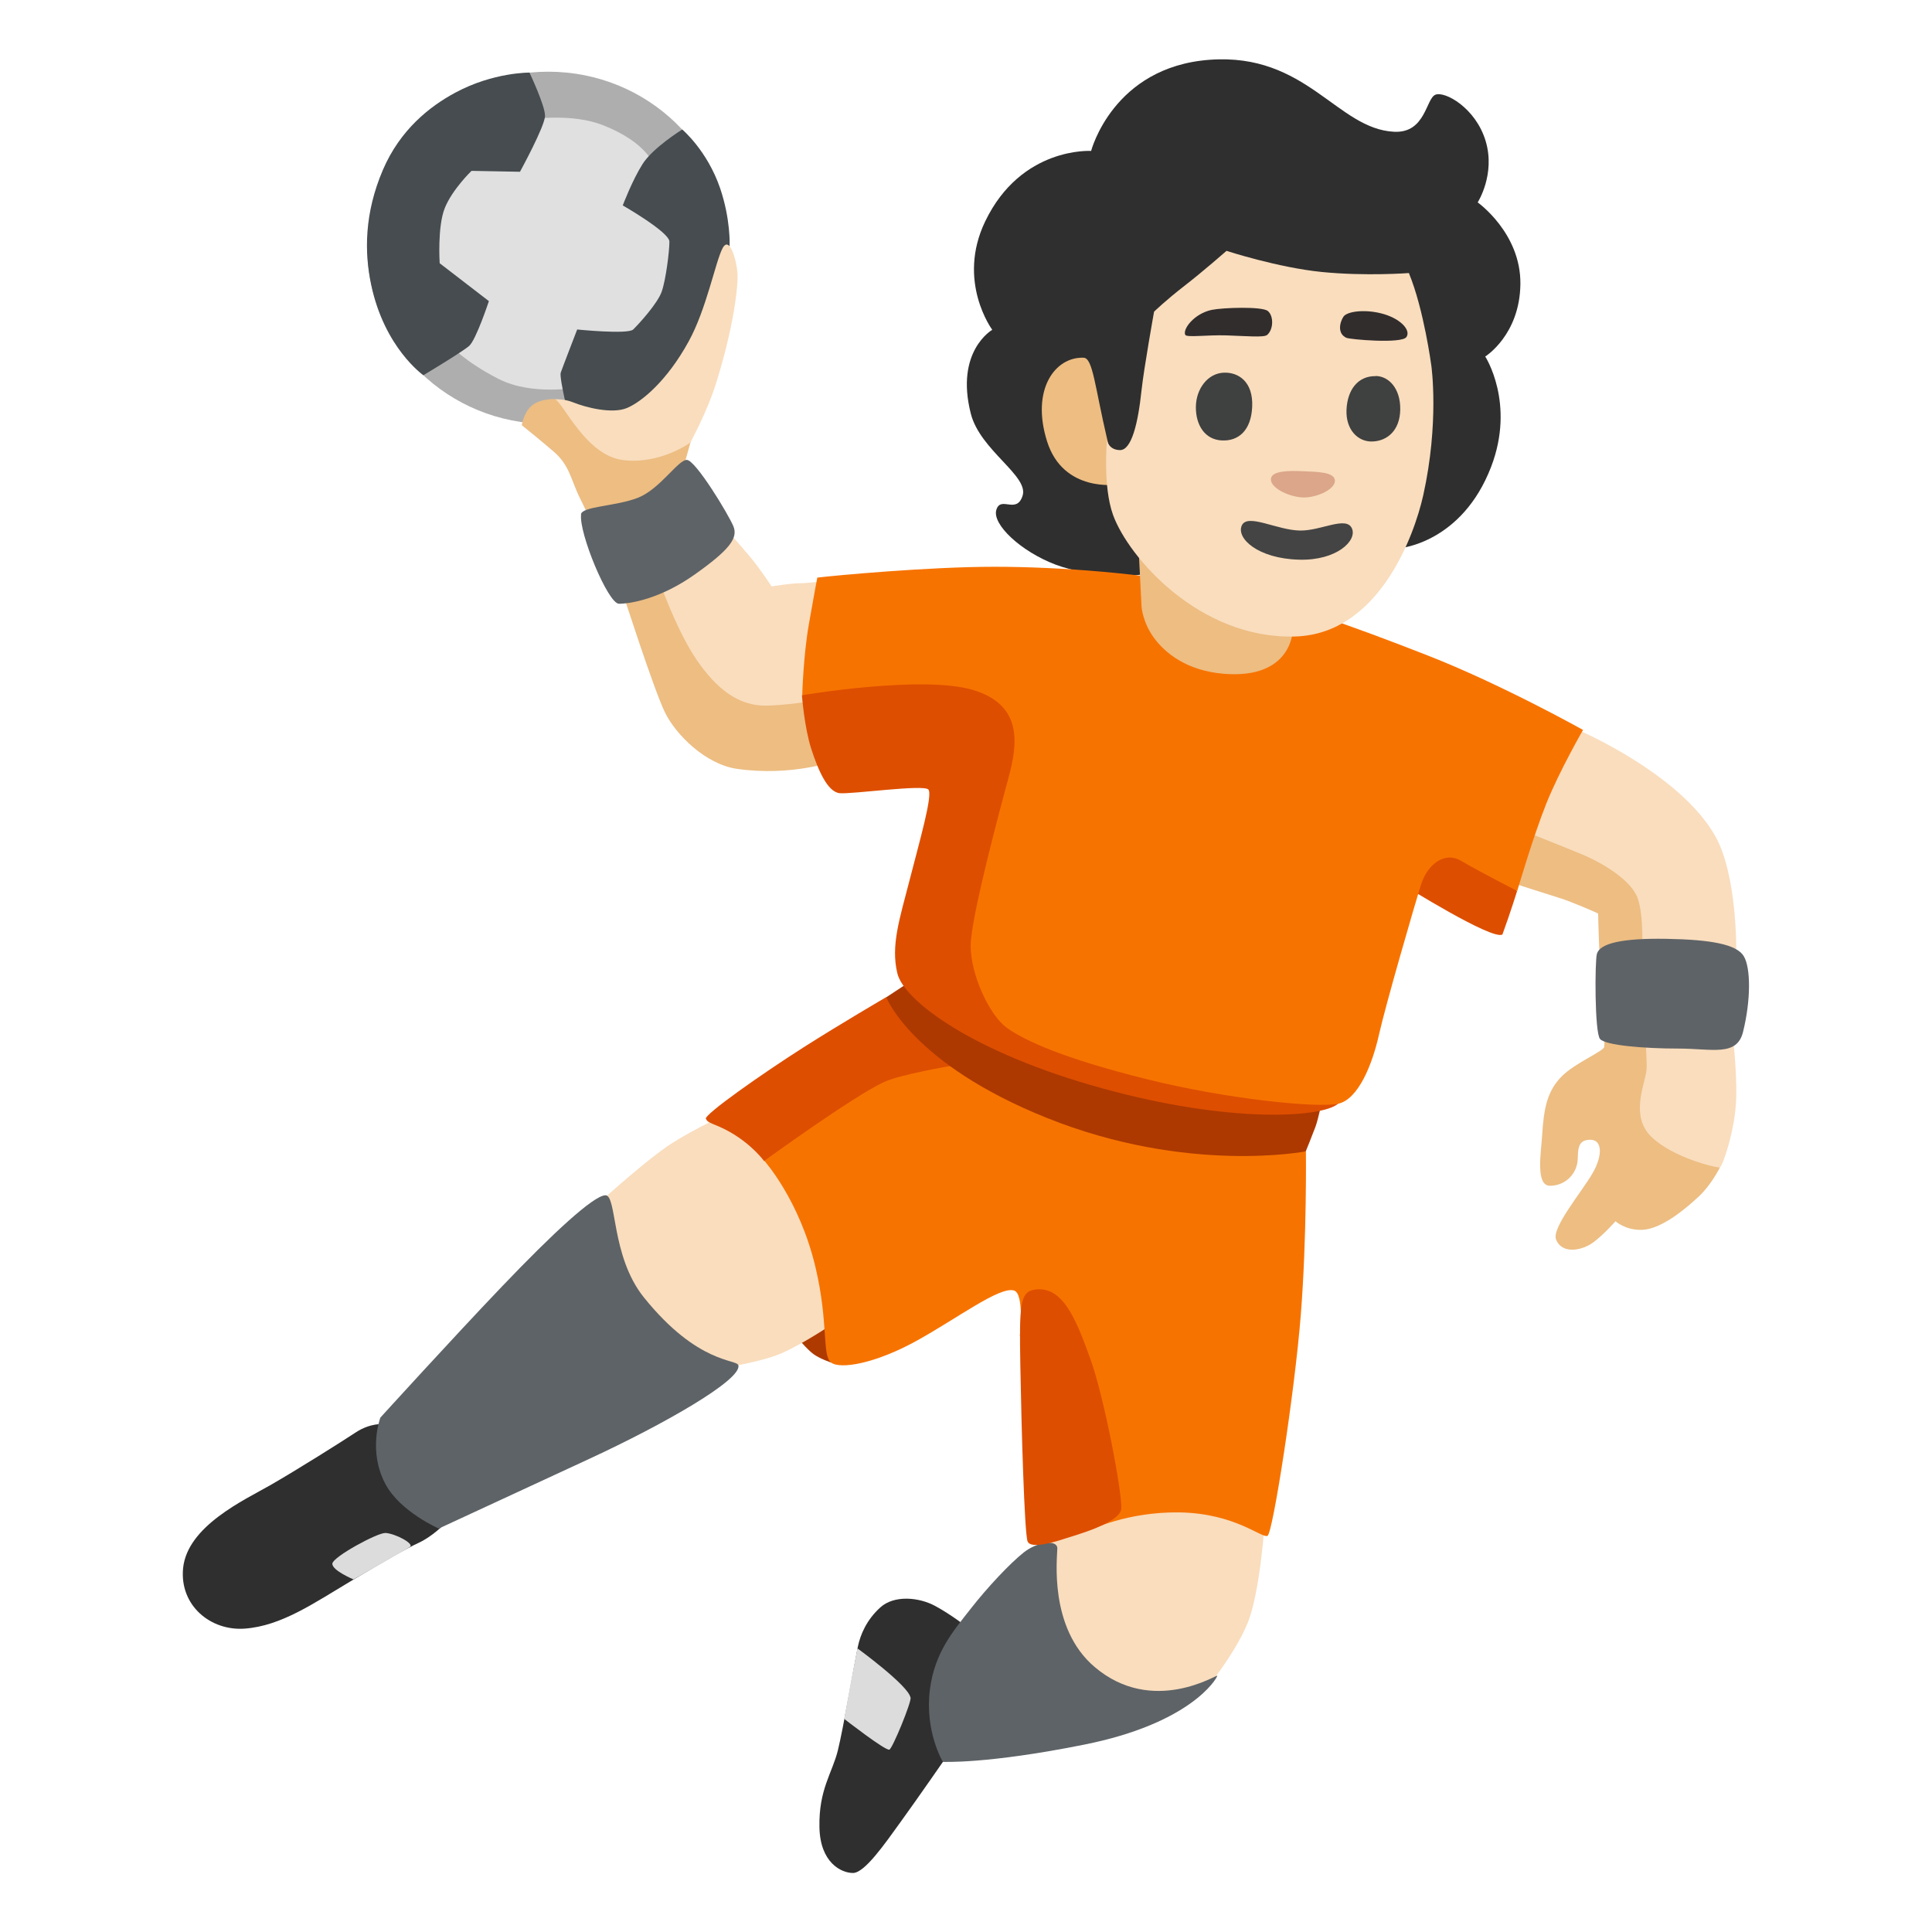 <?xml version="1.0" encoding="utf-8"?>
<!-- Generator: Adobe Illustrator 26.3.1, SVG Export Plug-In . SVG Version: 6.00 Build 0)  -->
<svg version="1.1" id="a" xmlns="http://www.w3.org/2000/svg" xmlns:xlink="http://www.w3.org/1999/xlink" x="0px" y="0px"
	 viewBox="0 0 128 128" style="enable-background:new 0 0 128 128;" xml:space="preserve">
<path style="fill:#AE3A00;" d="M52.77,88.55c0,0,0.68,0.84,1.12,1.16s1.17,0.56,1.17,0.56l3.52-3.77l-7.82,0.36L52.77,88.55
	L52.77,88.55z"/>
<path style="fill:#2F2F2F;" d="M92.79,36.31c0,0,4.07-0.36,6-5.38c1.62-4.22-0.39-7.31-0.39-7.31s2.29-1.42,2.33-4.8
	s-2.83-5.41-2.83-5.41s1.19-1.85,0.53-4.06s-2.72-3.34-3.34-3.07s-0.65,2.55-2.72,2.45c-3.79-0.18-5.8-5.24-12.22-4.77
	S72.29,10,72.29,10s-4.63-0.3-7.02,4.67c-1.91,3.98,0.47,7.18,0.47,7.18s-2.48,1.41-1.42,5.56c0.62,2.43,3.85,4.11,3.43,5.43
	c-0.4,1.26-1.45-0.02-1.74,0.94s1.63,2.76,3.93,3.63s5.28,0.7,5.28,0.7l17.58-1.8H92.79z"/>
<path style="fill:#F9DDBD;" d="M38.7,83.22l1.48-3.97c0,0,2.85-2.57,4.37-3.53s3.53-1.89,3.53-1.89l11.59,10.99l-5.05,3.25
	c0,0-1.97,1.28-3.17,1.72s-3.09,0.76-3.09,0.76l-8.78-3.65l-0.88-3.69L38.7,83.22z"/>
<path style="fill:#F9DDBD;" d="M69.45,99.64l-0.68,7.8l5.26,6.85l5.8-2.31c0,0,1.92-2.27,2.82-4.43c0.82-1.97,1.13-6.54,1.13-6.54
	l-10.57-4.35l-3.76,2.99V99.64z"/>
<path style="fill:#2F2F2F;" d="M25.41,94.35c0,0-0.87-0.09-1.84,0.55s-3.81,2.43-5.65,3.49c-1.71,0.98-5.51,2.71-5.79,5.51
	c-0.24,2.48,1.84,4.17,4.09,4c2.43-0.18,4.59-1.7,6.98-3.12s3.67-2.16,4.55-2.57s1.65-1.19,1.65-1.19l-4-6.66L25.41,94.35z"/>
<path style="fill:#2F2F2F;" d="M64.14,107.85c0,0-1.09-0.86-2.18-1.45s-2.72-0.73-3.63,0.09s-1.33,1.8-1.5,2.63
	c-0.23,1.13-0.95,5.35-1.32,6.85s-1.27,2.58-1.22,5.08c0.04,2.36,1.45,3.04,2.22,3.04s2.09-1.9,3.17-3.4
	c1.02-1.4,3.22-4.58,3.22-4.58l1.22-8.25L64.14,107.85z"/>
<path style="fill:#5E6367;" d="M62.47,116.73c0,0-1.22-2.01-0.86-4.81c0.32-2.45,1.54-3.85,2.68-5.31s2.63-3.04,3.54-3.76
	s2.22-0.86,2.22-0.27s-0.59,5.26,2.47,7.86c3.85,3.27,8.15,0.46,8.13,0.58c-0.05,0.23-1.8,3.17-8.84,4.57
	C65.32,116.89,62.47,116.72,62.47,116.73L62.47,116.73z"/>
<path style="fill:#F77300;" d="M74.26,74.08l-16.54-5.79l-7.12,8.57c0,0,2.38,2.61,3.44,7.15c0.86,3.65,0.41,5.79,1.02,6.26
	s2.93,0.07,5.65-1.43s5.52-3.63,6.47-3.34c0.7,0.21,0.39,3.01,0.39,3.01l4.63,12.87c0,0,2.47-1.23,5.94-1.18
	c3.72,0.06,5.49,1.76,5.84,1.55s1.79-9.45,2.2-14.62c0.41-5.17,0.34-10.86,0.34-10.86l-12.25-2.21L74.26,74.08z"/>
<path style="fill:#DE4E00;" d="M46.76,74.13c-0.1-0.3,3.7-2.97,6.46-4.73c2.43-1.55,5.5-3.34,5.5-3.34l3.23,2.63l1.16,1.91
	c0,0-3.44,0.57-4.57,1.1c-2.04,0.95-7.92,5.22-7.92,5.22s-0.76-1.06-2.24-1.91c-1.02-0.58-1.5-0.57-1.6-0.88H46.76z"/>
<path style="fill:#AD3900;" d="M58.72,66.07l2.16-1.42l26.76,8.05c0,0-0.29,1.42-0.49,1.96s-0.64,1.62-0.64,1.62
	s-7.81,1.53-17.14-2.21C60.43,70.49,58.71,66.07,58.72,66.07L58.72,66.07z"/>
<ellipse style="fill:#AEAEAE;" cx="36.32" cy="16.42" rx="11.98" ry="11.67"/>
<path style="fill:#E0E0E0;" d="M43.31,10.92c0,0-0.46-1.49-3.37-2.63c-2.02-0.79-4.63-0.4-4.63-0.4l-6.57,3.26l-1.66,6.46l2.74,5.26
	c0,0,0.97,1.09,3.2,2.23s5.2,0.57,5.2,0.57l5.14-1.77l2.46-7.14l-2.51-5.83V10.92z"/>
<path style="fill:#464C4F;" d="M45.02,25.95l2.63-5.14l0.69-4.57c0,0,0.07-1.71-0.63-3.77c-0.86-2.51-2.51-3.89-2.51-3.89
	s-1.94,1.2-2.63,2.29s-1.31,2.74-1.31,2.74s3.09,1.77,3.09,2.4s-0.23,2.51-0.51,3.31s-1.54,2.17-1.89,2.51s-3.71,0-3.71,0
	s-0.97,2.51-1.09,2.86s0.69,3.6,0.69,3.6l4.11,0.91l3.09-3.26L45.02,25.95z"/>
<path style="fill:#DE4E00;" d="M68.55,85.44c-0.98,0.15-1.02,1.02-0.95,5.04s0.27,11.09,0.48,11.64s1.92,0,2.53-0.2
	s3.61-1.02,3.68-1.97s-1.1-7.29-2.06-9.95S70.39,85.17,68.55,85.44z"/>
<path style="fill:#DCDCDC;" d="M60.33,112.47c0.06,0.31-1.21,3.4-1.41,3.45c-0.28,0.07-2.99-2.04-2.99-2.04s0.34-1.87,0.43-2.37
	s0.45-2.3,0.45-2.3s3.35,2.44,3.51,3.25L60.33,112.47z"/>
<path style="fill:#5E6367;" d="M25.2,93.92c0,0,4.8-5.28,8.06-8.69c3.45-3.61,6.02-5.97,6.83-6.04s0.35,4.02,2.58,6.78
	c3.58,4.44,6.15,4.06,6.25,4.49c0.22,0.96-4.93,3.9-9.85,6.18s-10,4.63-10,4.63s-2.55-1.11-3.53-2.94
	C24.36,96.12,25.2,93.93,25.2,93.92L25.2,93.92z"/>
<path style="fill:#DCDCDC;" d="M25.51,101.57c-0.49-0.03-3.45,1.57-3.49,2.02s1.4,1.05,1.4,1.05s0.91-0.51,1.8-1.03
	s1.79-1.01,1.95-1.13c0.27-0.21-0.97-0.88-1.65-0.92L25.51,101.57z"/>
<path style="fill:#EDBD82;" d="M106.46,53.67l-8.51,1.83l2.51,3.08c0,0,1.94,0.63,2.85,0.91s2.57,1.03,2.57,1.03s0.06,3.14,0.23,4.4
	c0.17,1.26,0.23,4.17,0.17,4.45s-1.92,1.06-2.78,1.91c-0.98,0.97-1.22,2.11-1.33,3.95c-0.07,1.14-0.45,3.33,0.52,3.33
	s1.69-0.71,1.82-1.56c0.07-0.46-0.09-1.33,0.58-1.46c1.14-0.23,1.12,1.01,0.4,2.23s-2.69,3.58-2.4,4.34
	c0.4,1.03,1.77,0.74,2.51,0.17s1.43-1.37,1.43-1.37s0.66,0.61,1.77,0.57c1.32-0.05,2.97-1.48,3.77-2.23s1.37-1.88,1.37-1.88
	l-3.42-22.32L106.46,53.67L106.46,53.67z"/>
<path style="fill:#EDBD82;" d="M40.05,36.52c0,0-0.98-2.22-1.61-3.48s-0.68-2.2-1.78-3.14s-2.09-1.73-2.09-1.73s0.11-0.84,0.68-1.31
	s1.52-0.42,1.52-0.42l3.24,1.36c0,0,6.28-0.52,6.02,0.47s-0.79,2.83-0.79,2.83l-0.94,5.29l4.76,5.39l6.02,2.72l0.26,5.91
	c0,0-2.86,1.05-6.51,0.53c-2.08-0.3-4.06-2.26-4.79-3.77s-2.77-7.85-2.77-7.85S40.05,36.52,40.05,36.52z"/>
<path style="fill:#F9DDBD;" d="M100.92,55.04c0,0,2.26,0.89,3.86,1.55c1.48,0.62,3.33,1.76,3.73,2.95s0.29,3.2,0.29,4.79
	c0,1.59,0.34,5.65,0.29,6.51s-1.14,3.03,0.29,4.45s4.4,2.11,4.57,2.05s1.03-2.51,1.08-4.62s-0.29-4.51-0.29-4.51l0.29-5.25
	c0,0,0.06-4.97-1.37-7.53c-2.32-4.18-9.13-7.08-9.13-7.08l-3.6,6.68L100.92,55.04z"/>
<path style="fill:#F9DDBD;" d="M43.44,37.83c0,0,1.27,3.81,2.75,5.94c1.27,1.83,2.72,3.04,4.66,2.98s4.19-0.52,4.19-0.52l-0.26-7.75
	c0,0-1.2,0.16-1.78,0.16s-1.88,0.21-1.88,0.21s-0.79-1.2-1.41-1.94s-2.36-2.72-2.36-2.72L43.44,37.83L43.44,37.83z"/>
<path style="fill:#F9DDBD;" d="M36.77,26.45c0,0,0.6-0.04,1.21,0.21c0.79,0.32,2.56,0.79,3.56,0.37s2.67-1.83,4.08-4.4
	c1.18-2.13,1.78-5.29,2.25-6.18s0.94,0.84,0.99,1.67s-0.24,3.53-1.45,7.37c-0.58,1.83-1.68,3.84-1.68,3.84s-2,1.46-4.46,1.15
	S37.34,26.71,36.77,26.45z"/>
<path style="fill:#5E6367;" d="M105.8,63.19c-0.14,0.45-0.16,5.23,0.21,5.65s2.93,0.63,5.18,0.63s3.88,0.55,4.29-1.1
	c0.52-2.09,0.52-4.24,0.05-5.02s-2.15-1.1-5.13-1.15C107.42,62.15,106,62.51,105.8,63.19L105.8,63.19z"/>
<path style="fill:#5E6367;" d="M38.5,34.09c-0.16,1.2,1.78,5.91,2.51,5.91s2.72-0.31,5.02-1.94s2.88-2.41,2.56-3.19
	s-2.51-4.4-3.09-4.4s-1.78,1.94-3.24,2.51s-3.7,0.56-3.77,1.1L38.5,34.09z"/>
<path style="fill:#DE4E00;" d="M70.38,42.92l-12.39-0.2l-4.86,3.35c0,0,0.16,2.13,0.62,3.55s1.08,2.85,1.88,2.93s5.58-0.6,5.88-0.24
	s-0.59,3.44-1.25,6.01s-1.25,4.32-0.81,6.16s5.06,5.28,13.56,7.62c8.5,2.35,14.53,1.94,15.62,1.04s4.31-14.53,4.31-14.53
	s5.96,3.73,6.6,3.3c0.51-1.39,0.97-2.87,0.97-2.87L88.98,45.79l-18.62-2.86L70.38,42.92z"/>
<path style="fill:#F77300;" d="M54.13,38.27c1.15-0.14,7.37-0.72,11.74-0.72s9.95,0.43,14.6,1.36s9.16,2.58,14.1,4.51
	c4.94,1.93,10.31,4.94,10.31,4.94s-1.56,2.7-2.43,4.87s-1.93,5.8-1.93,5.8s-2.65-1.36-3.72-2s-2.22,0.21-2.65,1.57
	s-2.36,8.02-2.79,9.95s-1.36,4.3-2.72,4.58s-7.3-0.29-12.74-1.65c-5.44-1.36-7.95-2.51-9.16-3.36s-2.43-3.58-2.43-5.44
	s1.93-9.02,2.51-11.17s1-4.8-2.36-5.8s-11.31,0.35-11.31,0.35s0.07-2.57,0.43-4.65c0.28-1.62,0.57-3.15,0.57-3.15L54.13,38.27z"/>
<path style="fill:#EDBD82;" d="M75.39,35.42l0.24,4.78c0,0,0.07,1.02,0.81,2.04s2.18,2.2,4.64,2.4c4.56,0.37,4.57-2.9,4.57-2.9
	l0.23-2.55l-10.5-3.76L75.39,35.42z"/>
<path style="fill:#EDBD82;" d="M74.03,32.1c0,0-3.58,0.57-4.66-2.86s0.53-5.61,2.42-5.54c0.62,0.02,0.74,1.9,1.57,5.43
	C73.64,30.34,74.04,32.1,74.03,32.1L74.03,32.1z"/>
<path style="fill:#F9DDBD;" d="M93.35,18.09c0,0-2.86,0.22-5.77-0.07c-2.91-0.29-6.32-1.4-6.32-1.4s-1.55,1.36-2.79,2.32
	s-2.01,1.71-2.01,1.71s-0.67,3.73-0.83,5.2c-0.23,2.19-0.66,3.98-1.43,3.97s-0.86-0.67-0.86-0.67s-0.29,3.04,0.4,4.96
	c1.01,2.8,5.72,8.24,12.06,8.06c5.56-0.16,7.9-6.71,8.49-9.34c1.08-4.85,0.54-8.6,0.54-8.6s-0.49-3.71-1.48-6.12L93.35,18.09z"/>
<g>
	<path style="fill:#312D2D;" d="M83.93,22.21c0.46-0.37,0.46-1.3,0.06-1.61s-2.98-0.22-3.71-0.07c-1.18,0.25-1.95,1.3-1.75,1.66
		c0.1,0.18,1.48-0.01,2.72,0.03s2.48,0.15,2.68-0.02V22.21z"/>
	<path style="fill:#312D2D;" d="M93.18,22.33c0.32-0.47-0.43-1.27-1.72-1.58c-1.12-0.27-2.24-0.11-2.46,0.24
		c-0.26,0.41-0.39,1.12,0.2,1.39C89.43,22.49,92.87,22.79,93.18,22.33z"/>
</g>
<g>
	<path style="fill:#3F4040;" d="M81.1,24.69c0.92-0.03,1.94,0.57,1.86,2.27c-0.07,1.55-0.9,2.28-2.02,2.22s-1.72-1.02-1.71-2.22
		S80.02,24.72,81.1,24.69z"/>
	<path style="fill:#3F4040;" d="M91.14,24.91c0.88,0.01,1.65,0.84,1.63,2.22s-0.85,2.08-1.83,2.12s-1.79-0.79-1.73-2.11
		s0.76-2.24,1.93-2.22L91.14,24.91z"/>
</g>
<path style="fill:#DBA689;" d="M86.19,32.95c-0.92-0.09-2.02-0.65-1.99-1.21s1.2-0.56,2.12-0.52s2.14,0.04,2.12,0.65
	s-1.38,1.17-2.24,1.08H86.19z"/>
<path style="fill:#444444;" d="M86.14,35.15c1.37,0.02,3.03-0.97,3.42-0.16s-0.99,2.16-3.49,2.09c-2.74-0.07-4.17-1.42-3.8-2.26
	s2.33,0.31,3.86,0.33L86.14,35.15z"/>
<path style="fill:#464C4F;" d="M34.45,11.38c0,0,1.66-3.03,1.66-3.71s-1.03-2.86-1.03-2.86s-2.38-0.03-4.9,1.32
	c-1.72,0.92-3.67,2.47-4.81,5.12c-1.24,2.89-1.23,5.49-0.78,7.61c0.88,4.2,3.46,6,3.46,6s2.57-1.54,3.03-1.94s1.31-2.97,1.31-2.97
	l-3.26-2.51c0,0-0.16-2.42,0.34-3.66s1.77-2.46,1.77-2.46L34.45,11.38L34.45,11.38z"/>
</svg>
